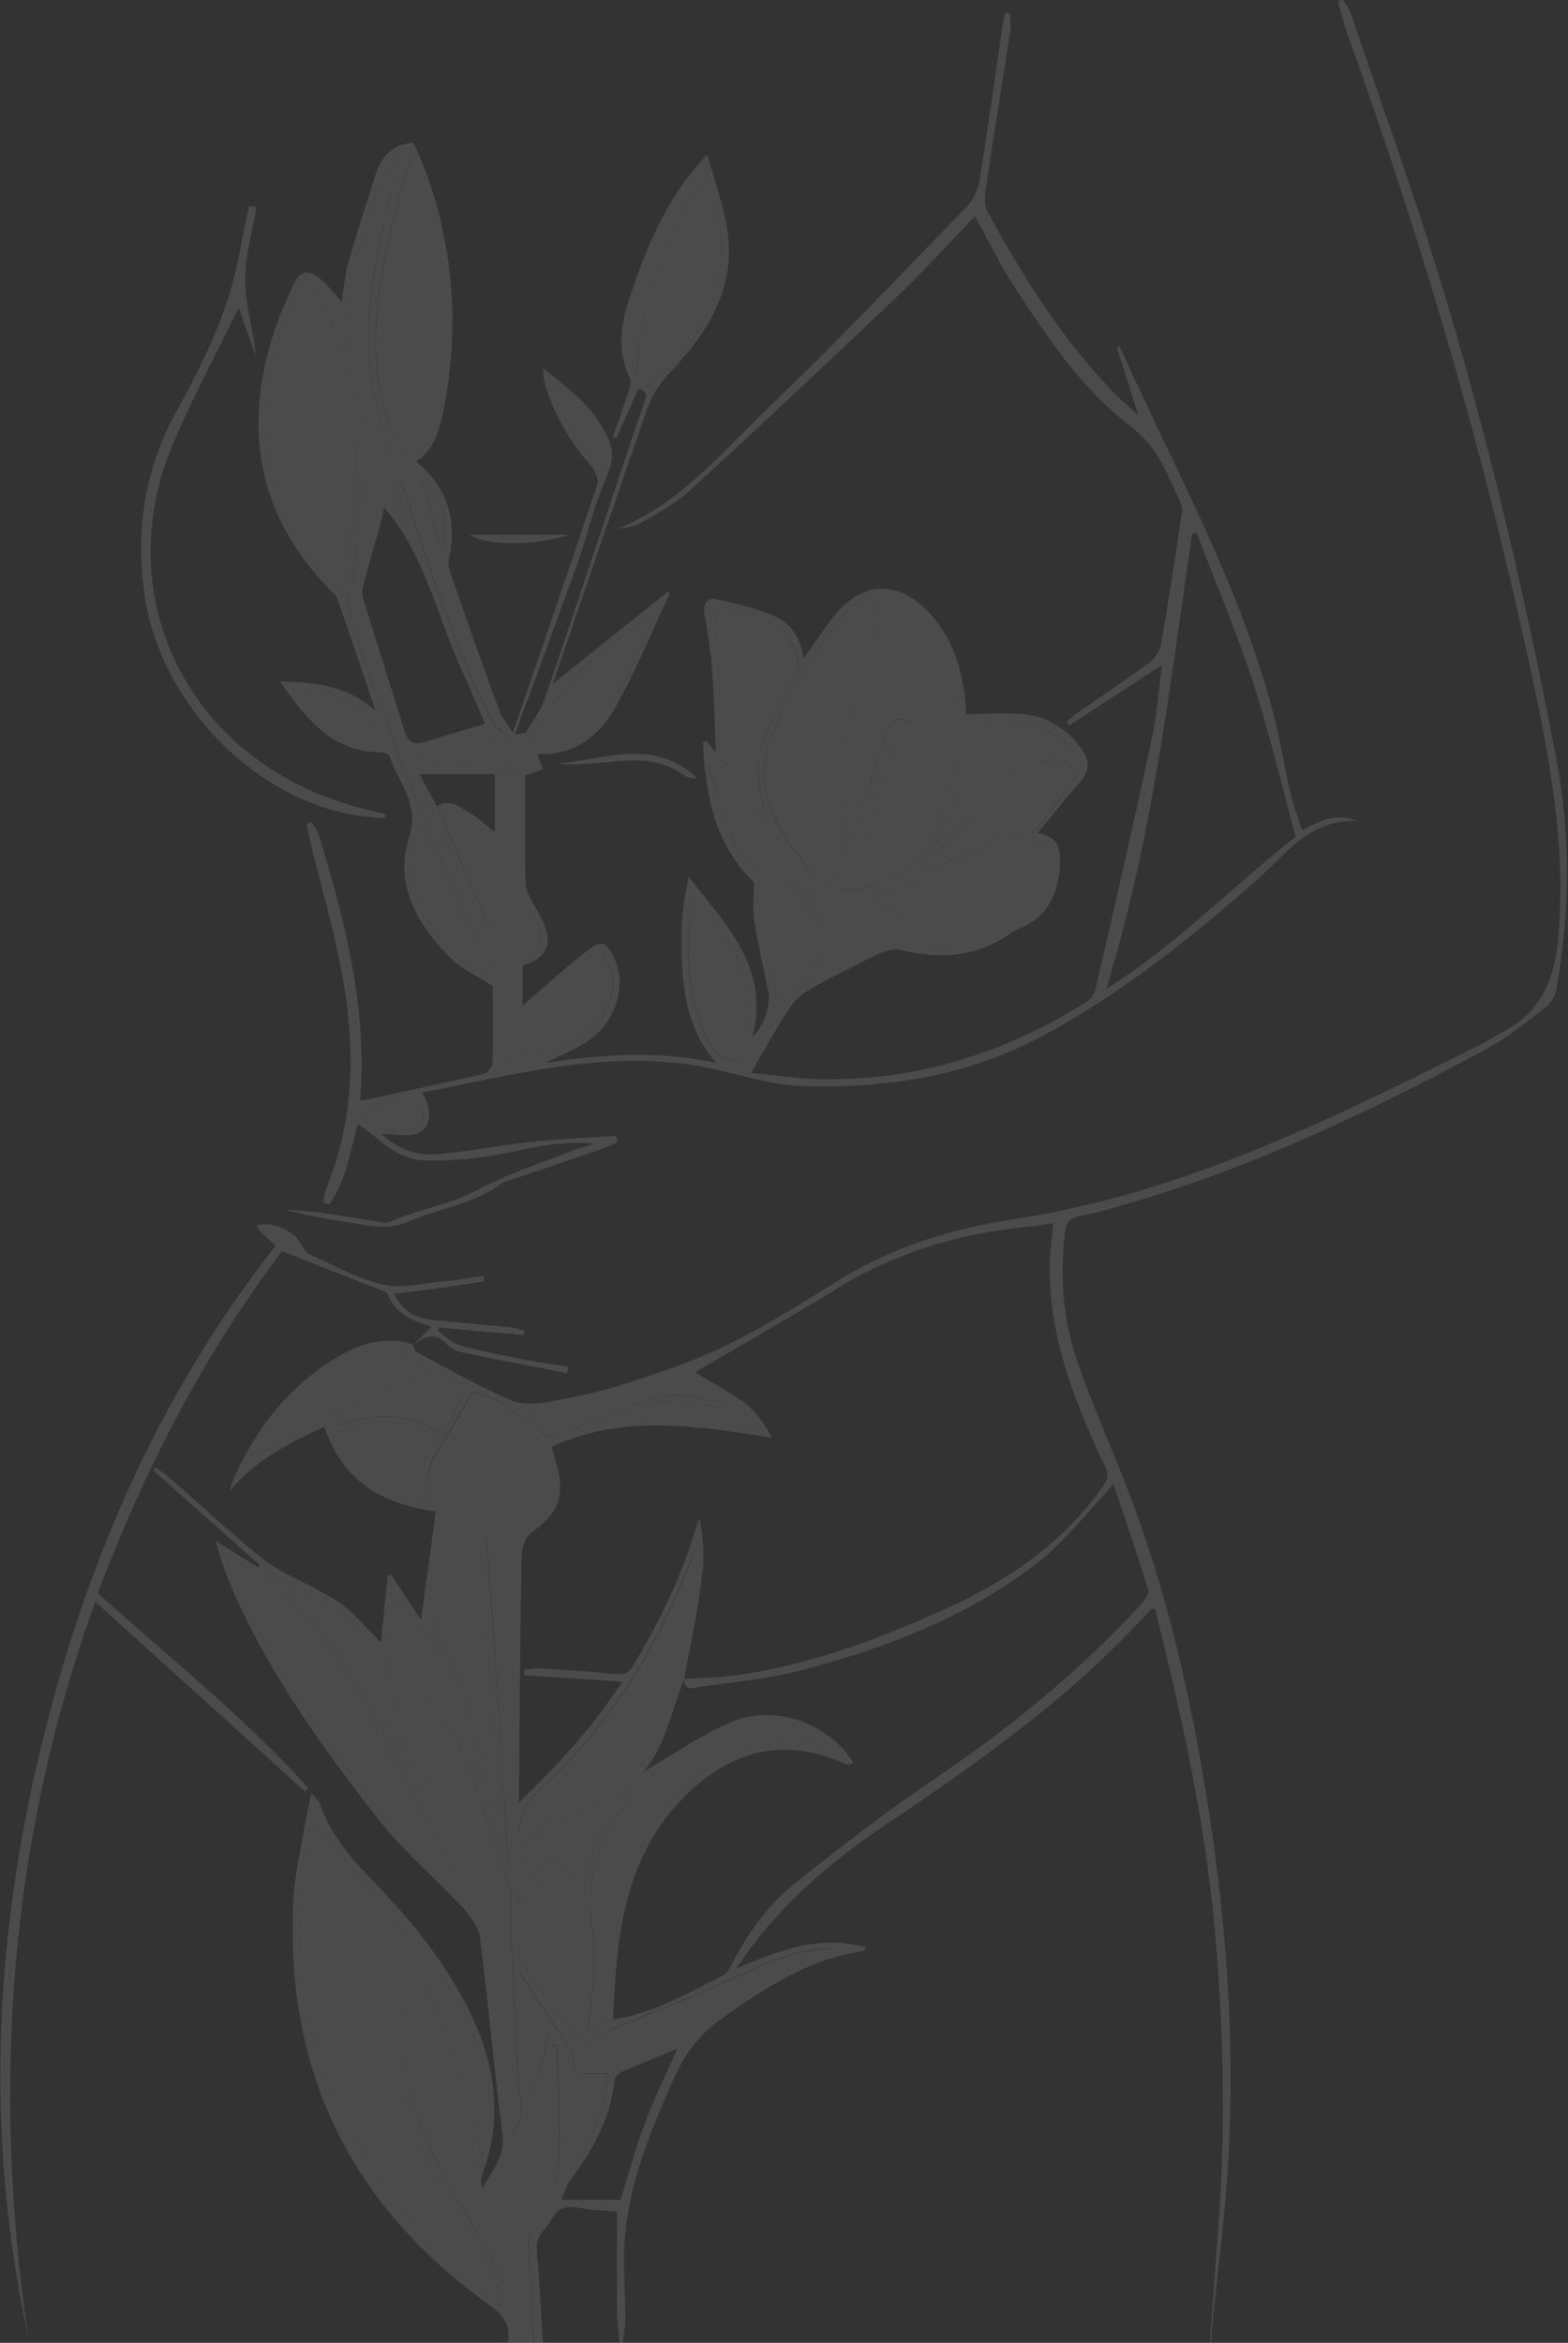 <svg width="328" height="490" viewBox="0 0 328 490" fill="none" xmlns="http://www.w3.org/2000/svg">
<rect x="0" y="0" width="328" height="490" fill="#333333" stroke="none"/>
<g opacity="0.12" clip-path="url(#clip0_136_489)">
<path d="M253.067 490C253.746 480.959 254.425 471.918 255.043 462.878C256.339 444.301 255.907 425.785 254.425 407.208C252.574 383.677 247.697 360.766 241.957 337.916C241.834 337.421 241.71 336.987 241.525 336.368C241.093 336.554 240.723 336.554 240.599 336.74C224.489 354.573 205.17 368.321 185.356 381.572C174.431 388.879 164.494 397.301 156.593 408.013C155.914 409.004 155.235 409.995 154.001 411.729C163.198 407.766 171.716 404.608 181.098 407.27C180.974 407.704 180.912 408.013 180.851 408.013C169.37 409.623 160.111 415.692 150.853 422.256C145.853 425.785 142.891 430.182 140.607 435.507C135.422 447.335 130.484 459.224 130.546 472.476C130.546 476.686 130.793 480.959 130.793 485.17C130.793 486.78 130.422 488.39 130.237 490C130.052 490 129.805 490 129.62 490C129.435 487.895 129.126 485.727 129.064 483.622C129.003 476.686 129.064 469.689 129.064 462.568C126.163 462.32 123.818 462.32 121.534 461.825C118.88 461.329 116.843 461.453 115.362 464.178C114.251 466.283 111.967 467.584 112.276 470.556C112.893 476.996 113.14 483.498 113.572 489.938C112.955 489.938 112.337 489.938 111.72 489.938C111.35 483.436 111.041 476.996 110.609 470.494C110.424 468.017 110.671 466.036 112.769 464.178C114.312 462.754 115.485 460.524 115.979 458.419C116.72 454.951 117.09 451.298 117.09 447.706C117.09 441.081 116.781 434.393 116.535 427.767C116.164 427.705 115.856 427.705 115.485 427.643C113.448 438.356 108.202 447.706 103.079 457.057C102.708 457.738 102.647 458.853 102.955 459.596C106.967 469.318 108.017 479.473 107.461 489.876C107.029 489.876 106.659 489.876 106.227 489.876C106.967 485.913 104.93 483.932 101.783 481.64C73.204 461.02 59.625 432.969 61.353 397.672C61.6 392.037 63.02 386.464 63.884 380.891C64.193 379.219 64.625 377.547 65.18 375.07C66.044 376.123 66.662 376.556 66.909 377.176C68.945 383.182 72.834 388.012 77.155 392.471C84.932 400.459 92.092 408.942 97.338 418.912C102.894 429.377 105.177 440.337 101.844 451.979C101.536 453.156 100.98 454.27 100.672 455.509C100.486 456.19 100.672 456.933 100.918 457.738C102.708 454.084 105.733 451.236 105.116 446.282C103.326 432.721 102.153 419.036 100.425 405.413C100.116 403.183 98.573 400.892 96.968 399.158C91.104 392.842 84.376 387.207 79.13 380.458C68.02 366.277 57.465 351.663 49.811 335.13C47.959 331.105 46.355 327.018 45.12 322.25C48.083 324.107 51.046 325.965 53.947 327.823C54.07 327.699 54.255 327.513 54.379 327.389C46.972 320.763 39.565 314.199 32.096 307.574C32.282 307.388 32.405 307.14 32.59 306.954C33.454 307.574 34.38 308.069 35.121 308.75C41.787 314.571 48.206 320.639 55.119 326.151C58.453 328.813 62.65 330.361 66.353 332.467C68.39 333.643 70.612 334.696 72.34 336.182C74.933 338.411 77.216 341.012 79.685 343.551C80.118 339.093 80.611 334.263 81.105 329.495C81.352 329.433 81.599 329.433 81.846 329.371C83.883 332.467 85.919 335.563 88.08 338.783C89.129 330.981 90.117 323.55 91.166 316.119C80.179 314.633 71.661 309.927 67.835 298.409C60.304 301.877 53.391 305.406 48.083 311.784C48.268 311.103 48.453 310.422 48.7 309.741C53.515 298.533 60.798 289.43 71.476 283.3C76.106 280.637 81.043 279.584 86.29 281.132C86.599 281.752 86.784 282.618 87.278 282.866C93.697 286.272 100.054 289.864 106.659 292.774C109.004 293.827 112.152 293.703 114.745 293.207C120.238 292.217 125.793 291.04 131.101 289.306C138.385 286.953 145.73 284.476 152.581 281.07C160.729 277.045 168.506 272.03 176.283 267.261C187.64 260.326 200.108 256.796 213.07 254.815C241.216 250.48 267.079 239.334 292.447 227.011C298.558 224.039 304.607 221.005 310.656 217.97C311.767 217.413 312.754 216.67 313.865 216.113C322.075 211.964 325.161 205.338 325.963 196.111C327.691 176.42 323.988 157.533 319.853 138.585C310.224 94 297.447 50.406 282.016 7.555C281.152 5.14 280.534 2.663 279.856 0.248C280.226 0.124 280.596 -0.062 280.905 -0.186C281.46 0.867 282.263 1.92 282.633 3.034C288.744 21.054 295.225 38.95 300.842 57.155C311.026 90.222 318.865 123.909 325.408 157.905C328.617 174.376 328.494 190.662 325.531 207.072C325.284 208.372 324.42 209.858 323.432 210.602C319.544 213.574 315.655 216.794 311.396 219.147C287.386 232.089 262.881 243.854 236.587 251.533C233.069 252.586 229.489 253.7 225.847 254.32C223.625 254.691 223.008 255.806 222.761 257.725C221.65 267.014 222.391 276.178 225.415 284.91C228.563 294.012 232.575 302.867 236.032 311.846C244.179 333.086 249.179 355.193 252.697 377.609C256.524 402.131 258.376 426.838 256.956 451.608C256.277 463.497 254.672 475.386 253.499 487.275C253.438 488.08 253.376 488.885 253.376 489.752C253.438 490 253.253 490 253.067 490ZM122.213 433.65C122.028 435.693 120.979 435.074 120.547 433.959C119.929 432.287 120.176 430.182 119.312 428.696C115.979 423.247 112.337 417.983 108.819 412.658C108.572 412.782 108.325 412.967 108.078 413.091C108.881 421.575 109.621 430.058 110.424 438.48C111.782 436.498 112.522 434.393 113.14 432.287C113.757 430.058 114.189 427.767 114.683 425.414C117.584 426.033 117.769 428.2 117.892 430.182C118.201 435.941 118.448 441.7 118.633 447.459C118.695 449.626 118.633 451.855 118.633 454.332C123.324 449.378 126.904 440.523 127.089 433.65C125.484 433.65 123.818 433.65 122.213 433.65C122.645 433.402 123.077 432.969 123.509 432.969C132.398 432.287 139.99 428.262 147.211 423.432C155.914 417.612 164.124 410.8 174.555 407.828C173.999 407.58 173.506 407.518 173.073 407.518C165.543 407.766 159.124 411.11 152.458 414.144C144.804 417.612 136.965 420.646 129.25 423.866C127.398 424.671 125.361 425.352 123.756 426.467C121.164 428.386 120.732 431.173 122.213 433.65ZM143.076 351.168C146.779 350.92 150.483 350.858 154.063 350.363C169.247 348.257 183.505 342.932 197.393 336.678C210.478 330.795 222.206 322.931 230.662 310.918C231.773 309.369 232.02 308.193 231.094 306.521C229.736 303.982 228.687 301.319 227.514 298.657C222.638 287.201 218.996 275.435 219.675 262.741C219.798 260.512 220.107 258.345 220.292 255.868C218.194 256.177 216.465 256.425 214.737 256.611C200.602 257.973 187.393 261.936 175.234 269.429C165.42 275.435 155.42 281.132 145.359 287.015C148.261 288.749 151.347 290.483 154.371 292.402C157.396 294.322 159.494 297.047 161.531 300.7C145.421 298.161 130.175 295.746 115.362 302.62C115.856 304.416 116.349 305.84 116.72 307.326C118.078 313.394 116.473 316.8 111.35 320.392C110.115 321.259 109.189 323.364 109.128 324.974C108.819 341.26 108.696 357.546 108.572 373.894C108.572 374.699 108.572 375.442 108.572 376.99C116.905 368.94 124.188 360.952 130.175 351.725C123.077 351.23 116.349 350.796 109.621 350.363C109.621 349.991 109.621 349.558 109.621 349.186C110.671 349.124 111.72 348.877 112.769 348.938C118.016 349.248 123.201 349.558 128.447 350.115C130.299 350.301 131.41 350.053 132.459 348.319C137.829 339.402 142.397 330.052 145.421 320.082C145.668 319.215 146.038 318.348 146.347 317.419C147.026 321.444 147.458 325.346 146.903 329.123C146.1 336.492 144.495 343.861 143.076 351.168C140.422 358.103 139.002 365.596 134.558 370.612C139.99 367.454 145.853 363.367 152.211 360.456C160.544 356.679 170.419 359.28 176.468 365.906C177.209 366.711 177.826 367.701 178.505 368.692C177.764 369.002 177.579 369.125 177.394 369.125C177.085 369.064 176.839 368.94 176.53 368.816C163.938 363.181 152.952 366.153 143.508 375.442C130.422 388.322 128.941 405.165 128.262 422.38C136.842 421.017 144.002 416.807 151.347 413.091C152.087 412.72 152.581 411.729 153.013 410.924C156.346 404.422 160.544 398.477 166.222 393.957C175.789 386.34 185.48 378.786 195.603 371.974C211.404 361.323 225.971 349.372 238.871 335.315C239.55 334.572 240.414 333.272 240.229 332.529C237.945 325.222 235.476 317.977 232.884 310.298C232.081 311.227 231.649 311.846 231.217 312.342C226.773 317.048 222.761 322.25 217.761 326.275C203.071 337.916 185.85 344.48 168.012 349.248C161.037 351.106 153.692 351.787 146.471 352.778C145.298 353.025 143.137 353.83 143.076 351.168ZM89.067 414.02C94.005 426.343 98.573 438.604 100.795 451.608C102.276 446.034 103.079 440.461 101.906 434.764C100.363 427.272 97.462 420.274 92.833 414.33C84.129 403.121 74.933 392.347 65.921 381.448C61.415 400.087 61.292 417.178 69.748 437.861C76.97 455.571 95.363 478.235 106.103 482.074C101.906 474.333 98.573 466.655 93.944 460.029C86.228 449.007 83.512 436.932 84.006 423.866C84.13 420.15 85.858 416.807 89.067 414.02ZM106.72 391.666C106.967 391.666 107.214 391.604 107.399 391.604C107.585 390.118 107.955 388.569 107.955 387.083C107.893 366.339 107.77 345.657 107.646 324.912C107.646 322.002 108.387 319.649 111.288 318.41C114.189 317.172 115.177 314.633 115.362 311.661C115.917 302.62 107.214 292.217 98.82 291.102C96.166 295.56 93.758 299.833 91.166 303.982C88.882 307.636 89.006 310.484 92.215 313.333C94.067 314.943 96.227 316.181 98.264 317.481C100.425 318.844 101.659 320.578 101.844 323.24C102.276 330.114 102.894 336.987 103.387 343.861C104.375 358.66 105.239 373.46 106.165 388.26C106.288 389.498 106.535 390.613 106.72 391.666ZM47.034 324.85C50.675 341.074 82.401 387.207 97.215 397.734C95.302 393.152 94.191 388.755 91.845 385.164C85.981 376.185 80.55 367.082 76.167 357.236C74.13 352.654 71.229 348.443 68.266 344.418C62.465 336.616 55.551 329.99 47.034 324.85ZM109.128 386.093C112.09 380.953 116.905 378.971 121.843 377.237C130.237 374.265 136.039 368.63 138.508 360.023C140.792 352.22 142.829 344.356 144.804 336.492C145.359 334.386 145.421 332.219 145.606 330.052C145.853 327.946 145.977 325.779 146.1 323.674C145.359 324.169 145.051 324.726 144.866 325.284C137.891 343.861 127.83 360.518 113.201 373.956C109.498 377.423 107.646 380.705 109.128 386.093ZM173.135 365.224C168.753 361.323 163.63 359.28 157.766 360.332C148.137 362.004 140.854 367.887 133.941 374.327C125.176 382.501 122.398 392.656 124.003 404.36C124.373 406.961 124.373 409.685 124.188 412.348C123.941 416.435 123.386 420.584 122.954 424.795C126.966 422.751 126.781 422.751 127.274 418.788C128.324 410.738 128.879 402.502 130.978 394.762C135.977 376.866 150.729 360.828 173.135 365.224ZM91.29 358.041C90.857 358.227 90.425 358.475 90.055 358.66C90.24 367.825 91.351 376.928 94.437 385.597C97.462 394.019 101.289 402.193 104.745 410.428C104.684 410.49 104.56 410.552 104.498 410.614C103.758 409.747 102.955 408.88 102.029 407.766C103.634 420.77 105.239 433.464 106.844 446.406C110.362 442.876 108.51 439.099 108.387 435.569C108.017 424.795 107.399 414.02 106.906 403.245C106.782 400.149 107.338 396.867 106.474 394.019C103.758 385.288 100.733 376.618 97.4 368.135C95.981 364.543 93.388 361.385 91.29 358.041ZM104.19 385.226C104.498 385.164 104.869 385.102 105.177 385.102C105.177 384.73 105.177 384.421 105.177 384.049C103.696 365.039 101.906 346.028 100.857 327.018C100.548 321.011 97.709 318.163 92.709 316.119C92.03 320.268 91.351 324.355 90.611 328.38C89.438 334.82 90.117 340.765 93.697 346.462C98.141 353.521 99.993 361.571 101.289 369.745C102.091 374.946 103.202 380.086 104.19 385.226ZM89.067 415.94C88.759 415.94 88.45 415.94 88.142 415.94C87.71 416.93 87.216 417.921 86.845 418.974C85.055 424.361 85.302 429.81 85.981 435.445C87.956 451.608 99.128 463.249 105.301 477.553C105.424 477.182 105.548 476.996 105.486 476.81C105.424 476.315 105.239 475.82 105.116 475.324C103.758 466.841 97.956 459.472 98.943 450.369C99.067 449.192 98.758 447.892 98.388 446.716C95.302 436.374 92.154 426.157 89.067 415.94ZM114.374 389.374C112.337 395.443 110.3 401.326 108.51 407.27C108.202 408.323 108.819 409.933 109.56 410.986C113.201 416.187 116.967 421.265 120.732 426.467C125.423 413.029 122.645 395.567 114.374 389.374ZM88.327 356.184C88.821 355.936 89.253 355.626 89.746 355.379C91.907 357.732 94.376 359.899 96.104 362.562C97.894 365.224 99.005 368.382 100.672 371.85C99.005 356.803 92.709 344.542 82.71 334.201C79.007 346.152 82.525 366.277 89.438 372.346C89.006 366.958 88.697 361.571 88.327 356.184ZM141.656 428.51C137.706 430.12 133.755 431.73 129.867 433.402C129.25 433.65 128.632 434.517 128.571 435.136C127.645 443 124.127 449.626 119.436 455.756C118.51 456.933 118.139 458.481 117.399 460.091C122.09 460.091 126.04 460.091 129.805 460.091C131.533 454.58 132.953 449.193 134.928 443.991C136.903 438.727 139.372 433.712 141.656 428.51ZM84.5 283.052C84.623 282.742 84.747 282.495 84.808 282.185C73.513 281.38 55.551 294.322 53.515 304.539C65.057 297.666 76.97 291.412 90.117 288.006C88.142 286.272 86.352 284.662 84.5 283.052ZM70.303 299.524C73.328 307.883 82.648 314.571 91.043 314.323C86.352 309.679 88.08 305.344 91.783 301.134C84.808 296.056 77.71 296.861 70.303 299.524ZM90.425 381.386C90.796 381.201 91.166 381.077 91.475 380.891C90.919 379.157 90.796 376.866 89.623 375.689C82.463 368.321 80.426 359.218 79.624 349.496C79.5 348.195 78.883 346.833 78.266 345.595C73.39 336.492 63.699 333.829 55.551 328.194C55.798 329.061 55.737 329.371 55.922 329.556C56.292 330.052 56.724 330.485 57.218 330.857C67.773 339.65 75.118 350.796 80.611 363.305C83.451 369.621 87.154 375.442 90.425 381.386ZM109.93 295.684C111.35 297.232 113.016 299.09 114.559 300.824C121.04 298.347 127.336 295.932 133.694 293.517C138.014 291.845 142.397 291.226 146.964 292.712C148.384 293.145 149.989 293.084 151.47 293.207C150.791 292.093 149.865 291.659 149.248 291.04C145.853 287.572 142.273 287.387 137.706 288.997C132.644 290.73 127.089 291.164 121.781 292.402C117.831 293.269 113.88 294.57 109.93 295.684ZM108.634 399.158C110.115 395.753 111.103 393.152 112.399 390.613C112.955 389.498 114.004 387.95 114.806 387.95C115.794 387.95 116.967 389.251 117.707 390.241C119.189 392.285 120.423 394.452 122.028 397.053C122.583 387.764 125.855 380.21 132.027 373.956C127.953 375.813 124.25 377.671 120.423 379.281C111.35 383.12 108.14 388.136 108.634 399.158ZM97.77 289.43C95.116 289.244 93.326 288.749 91.722 289.12C88.821 289.74 85.981 290.607 83.204 291.721C78.76 293.455 74.439 295.437 70.118 297.294C70.18 297.604 70.242 297.914 70.303 298.223C77.957 295.622 85.426 295.127 92.771 300.267C94.376 296.799 95.857 293.703 97.77 289.43ZM159.371 298.842C157.457 296.056 154.803 294.632 151.408 294.322C149.495 294.136 147.52 293.95 145.606 293.455C139.496 291.845 134.249 294.322 129.805 295.994C139.187 296.861 149.248 297.852 159.371 298.842Z" fill="white"/>
<path d="M107.399 490C107.955 479.597 106.967 469.441 102.893 459.719C102.585 458.976 102.647 457.862 103.017 457.181C108.14 447.768 113.386 438.48 115.423 427.767C115.794 427.829 116.102 427.829 116.473 427.891C116.658 434.517 117.028 441.204 117.028 447.83C117.028 451.422 116.658 455.075 115.917 458.543C115.485 460.648 114.251 462.878 112.707 464.302C110.609 466.16 110.362 468.141 110.547 470.618C111.041 477.12 111.35 483.56 111.658 490.062C110.239 490 108.819 490 107.399 490Z" fill="white"/>
<path d="M87.092 96.539C93.573 101.926 95.672 108.738 93.944 116.788C93.697 117.84 93.944 119.079 94.314 120.131C97.647 129.668 100.98 139.142 104.437 148.616C104.93 149.979 105.98 151.217 107.276 153.26C113.387 135.427 119.25 118.398 124.929 101.369C125.299 100.316 124.497 98.396 123.633 97.406C119.127 92.328 115.794 86.631 113.942 80.067C113.695 79.138 113.572 78.147 113.695 77.033C119.25 81.491 124.991 85.702 127.583 92.637C128.694 95.734 127.46 98.396 126.225 101.369C123.941 106.756 122.707 112.515 120.732 118.026C116.781 129.048 112.708 140.071 108.634 151.031C108.387 151.712 108.202 152.332 107.708 153.694C108.881 153.384 109.807 153.446 110.115 153.013C111.535 150.722 113.14 148.492 114.004 146.015C120.917 125.643 127.645 105.27 134.496 84.897C135.422 82.111 135.484 82.172 133.57 81.243C132.027 84.711 130.484 88.179 128.941 91.647C128.694 91.523 128.447 91.461 128.2 91.337C129.373 88.055 130.546 84.773 131.595 81.491C131.842 80.748 132.089 79.757 131.78 79.138C129.003 73.627 129.805 68.054 131.595 62.605C134.743 53.006 138.508 43.594 144.989 35.668C145.668 34.801 146.471 33.996 147.952 32.324C149.433 37.587 150.976 42.046 151.902 46.566C154.433 59.385 148.507 69.045 140.175 77.9C138.261 79.881 136.533 82.358 135.607 84.959C128.818 104.279 122.275 123.661 115.67 142.981C115.609 143.229 115.67 143.538 115.67 142.981C123.448 136.789 131.595 130.225 139.866 123.599C139.866 123.723 140.113 124.156 139.99 124.404C136.286 132.33 132.953 140.442 128.694 147.997C125.361 153.942 120.176 158.029 112.399 157.719C112.831 158.834 113.14 159.7 113.572 160.877C112.461 161.249 111.473 161.62 109.868 162.177C109.868 169.67 109.807 177.287 109.93 184.903C109.93 185.832 110.486 186.823 110.918 187.752C111.905 189.795 113.263 191.653 114.004 193.758C115.547 197.969 113.88 200.694 109.313 201.87C109.313 203.233 109.313 204.657 109.313 206.081C109.313 207.505 109.313 208.868 109.313 210.292C113.942 206.329 118.263 202.428 122.83 198.836C125.793 196.483 126.781 196.916 128.509 200.384C131.101 205.71 129.003 213.388 123.448 217.413C120.547 219.457 117.152 220.757 114.127 222.305C125.855 220.509 137.767 219.642 149.804 222.305C145.113 216.98 143.384 210.663 142.829 203.976C142.273 197.35 142.397 190.724 144.063 183.417C152.087 193.635 161.099 202.49 157.396 216.856C159.865 214.503 161.284 210.044 160.729 207.382C159.679 202.428 158.568 197.536 157.766 192.52C157.396 189.919 157.704 187.256 157.704 184.532C149.433 176.606 147.582 166.141 147.026 155.304C147.273 155.18 147.582 155.056 147.828 154.932C148.507 155.799 149.186 156.666 149.742 157.471C149.495 151.65 149.372 145.768 148.939 139.947C148.693 136.17 148.075 132.392 147.396 128.615C146.964 126.262 147.828 124.9 149.989 125.333C154.124 126.262 158.383 127.253 162.272 128.986C165.605 130.411 167.457 133.569 168.136 137.718C170.234 134.745 172.024 132.021 173.999 129.42C180.295 121.184 188.319 120.998 195.109 128.986C199.368 133.94 201.158 139.885 201.898 146.263C202.022 147.254 202.022 148.245 202.084 149.359C206.528 149.359 210.725 148.926 214.86 149.483C219.613 150.102 223.44 152.765 226.279 156.666C228.008 159.081 228.008 161.311 225.909 163.602C223.008 166.884 220.292 170.351 217.083 174.191C221.774 175.119 221.897 178.03 221.712 181.188C221.28 187.071 219.181 191.777 213.379 194.13C212.638 194.44 211.898 194.873 211.219 195.306C204.121 200.322 196.343 200.632 188.196 198.65C186.961 198.341 185.295 198.836 184.06 199.393C179.554 201.561 175.049 203.79 170.666 206.205C168.815 207.258 166.778 208.558 165.605 210.23C162.642 214.565 160.173 219.209 157.087 224.41C162.087 224.844 166.778 225.587 171.469 225.711C191.652 226.144 210.169 220.262 227.205 209.611C228.131 209.053 228.995 207.877 229.18 206.824C233.192 189.362 237.204 171.899 240.97 154.375C242.019 149.545 242.328 144.591 243.068 139.08C236.279 143.538 229.983 147.625 223.687 151.712C223.502 151.465 223.317 151.217 223.131 151.031C223.749 150.474 224.304 149.917 224.921 149.421C229.983 145.892 235.106 142.486 240.105 138.832C241.34 137.965 242.574 136.417 242.821 134.993C244.488 125.643 245.846 116.292 247.265 106.942C247.389 106.199 247.019 105.332 246.71 104.589C246.031 102.979 245.229 101.431 244.488 99.82C242.574 95.548 240.352 92.08 236.279 88.984C226.279 81.305 219.181 70.716 212.268 60.128C209.244 55.545 206.775 50.344 203.935 45.204C198.442 50.963 193.134 56.846 187.393 62.295C173.135 75.856 158.815 89.294 144.31 102.607C141.347 105.332 137.582 107.313 134.064 109.357C132.644 110.162 130.916 110.348 129.188 110.595C142.458 105.27 151.223 94.309 161.099 84.897C175.234 71.398 188.69 57.155 202.331 43.099C203.565 41.798 204.553 39.817 204.861 38.021C206.589 27.122 208.133 16.224 209.737 5.325C209.861 4.458 210.046 3.653 210.231 2.787C210.54 2.787 210.91 2.787 211.219 2.787C211.28 3.839 211.527 4.954 211.404 6.007C209.676 17.277 207.824 28.547 206.157 39.879C205.972 41.303 205.911 43.099 206.589 44.275C213.996 58.022 222.329 71.088 233.254 82.42C234.612 83.782 236.093 85.021 238.13 86.879C236.464 81.553 235.044 77.095 233.624 72.636C233.81 72.574 233.995 72.512 234.18 72.45C237.513 79.572 240.784 86.755 244.241 93.876C252.821 111.772 261.277 129.791 266.338 149.112C267.758 154.561 268.622 160.196 269.918 165.707C270.535 168.308 271.461 170.785 272.387 173.633C276.214 171.59 279.794 169.918 283.868 171.714C273.93 171.218 268.745 178.959 262.511 184.408C248.747 196.483 234.55 207.753 218.44 216.484C202.577 225.03 185.418 227.754 167.765 227.135C161.593 226.949 155.482 224.968 149.372 223.605C136.903 220.819 124.435 221.748 111.967 223.853C104.066 225.215 96.289 226.949 88.327 228.497C88.82 229.612 89.438 230.541 89.623 231.594C90.302 235.495 88.512 237.538 84.623 237.414C83.204 237.352 81.784 237.229 79.685 237.105C83.265 240.263 86.969 241.687 90.796 241.439C97.524 240.944 104.19 239.582 110.856 238.839C116.843 238.219 122.892 237.972 128.941 237.538C129.003 237.972 129.126 238.405 129.188 238.901C128.077 239.396 126.904 239.891 125.793 240.325C119.189 242.616 112.584 244.845 105.98 247.074C105.671 247.198 105.363 247.198 105.116 247.384C99.314 251.843 91.969 252.586 85.487 255.496C80.735 257.601 75.982 256.053 71.229 255.372C67.279 254.815 63.452 254.01 59.502 252.957C61.909 253.143 64.316 253.267 66.723 253.576C71.168 254.196 75.612 254.939 80.056 255.682C80.426 255.744 80.92 255.806 81.29 255.682C87.278 252.895 93.944 252.09 99.869 248.87C105.98 245.588 112.708 243.483 119.189 240.882C120.547 240.325 122.028 239.953 124.25 239.21C116.349 238.343 109.745 240.572 103.017 241.687C98.573 242.43 94.067 242.74 89.561 242.74C85.673 242.74 82.216 241.006 79.253 238.405C77.957 237.291 76.537 236.3 74.871 235.061C73.143 241.068 72.402 247.074 68.884 251.904C68.513 251.781 68.081 251.657 67.711 251.533C67.835 250.604 67.773 249.613 68.143 248.808C74.501 233.575 74.316 217.847 71.229 201.994C69.563 193.449 67.094 185.027 64.995 176.482C64.687 175.119 64.44 173.757 64.131 172.395C64.44 172.209 64.81 172.085 65.119 171.899C65.674 172.766 66.353 173.571 66.662 174.5C72.155 192.52 76.846 210.602 75.365 229.736C75.365 229.922 75.427 230.107 75.488 230.231C84.068 228.374 92.647 226.578 101.165 224.596C101.906 224.41 103.017 223.172 103.017 222.429C103.202 216.67 103.079 210.911 103.079 206.205C99.807 204.1 96.598 202.737 94.314 200.446C87.339 193.511 82.401 185.089 85.549 175.181C87.895 167.936 83.265 163.664 81.475 158.152C81.352 157.719 80.179 157.347 79.439 157.347C69.131 157.162 63.822 149.979 58.576 142.548C65.674 142.672 72.587 143.291 78.574 148.678C75.797 140.504 73.204 132.826 70.55 125.147C70.365 124.714 69.995 124.28 69.624 123.971C54.255 108.552 50.614 90.408 57.156 69.974C58.267 66.444 59.749 63.038 61.292 59.694C62.711 56.598 64.44 56.164 67.094 58.394C68.637 59.694 69.871 61.366 71.476 63.1C71.908 60.313 72.155 57.465 72.896 54.802C74.624 48.796 76.599 42.851 78.451 36.844C79.685 33.005 81.784 30.157 86.475 29.847C90.24 37.711 92.586 46.257 93.82 55.05C95.302 65.577 94.746 76.042 92.647 86.445C91.783 90.408 90.734 94.062 87.092 96.539ZM91.29 168.679C93.944 166.884 96.104 168.803 98.141 169.918C99.993 170.971 101.597 172.519 103.511 174.067C103.511 169.856 103.511 166.079 103.511 161.93C98.326 161.93 93.265 161.93 87.771 161.93C89.006 164.221 90.178 166.388 91.351 168.617C95.055 177.101 98.758 185.584 102.461 194.068C102.77 194.006 103.14 193.944 103.449 193.882C103.449 189.981 103.202 186.08 103.511 182.241C103.943 176.667 100.918 173.324 96.659 170.785C95.055 169.794 93.141 169.361 91.29 168.679ZM250.29 111.4C249.981 111.462 249.673 111.586 249.364 111.648C244.735 143.6 240.97 175.739 231.402 206.824C246.154 197.598 258.067 185.151 271.029 174.996C268.005 163.849 265.474 153.013 262.017 142.424C258.561 131.897 254.24 121.741 250.29 111.4ZM172.765 185.337C174.74 185.646 175.851 185.956 176.962 186.018C185.357 186.389 192.455 181.25 196.343 171.961C199.8 163.478 200.973 154.623 199.862 145.582C198.997 138.461 196.528 131.897 190.726 127.253C188.875 125.766 186.406 125.147 183.505 123.847C184.863 131.401 182.949 137.222 180.48 142.981C177.641 149.731 176.283 156.666 176.468 164.035C176.592 168.989 175.851 174.005 175.481 178.773C175.913 178.154 176.962 177.225 177.394 176.048C180.11 168.803 182.949 161.62 185.171 154.313C186.406 150.35 187.764 149.483 191.591 151.589C186.159 162.982 183.505 175.863 172.765 185.337ZM64.872 58.58C64.44 58.642 64.008 58.703 63.575 58.765C63.02 59.694 62.279 60.561 61.909 61.552C60.428 65.205 58.823 68.735 57.773 72.512C52.465 91.275 56.354 107.933 69.439 122.423C69.871 122.856 70.674 123.351 71.168 123.228C71.6 123.104 71.97 122.237 72.093 121.618C72.34 120.441 72.464 119.203 72.525 117.964C73.266 109.79 74.809 101.554 74.439 93.442C74.069 85.64 72.093 77.776 70.18 70.159C69.192 66.134 66.723 62.419 64.872 58.58ZM181.653 124.28C179.678 125.89 177.764 127.129 176.407 128.801C170.419 136.046 165.543 144.034 161.901 152.765C159.741 158.09 159.062 163.54 161.161 169.051C163.259 174.624 166.839 179.144 170.975 183.665C173.691 179.826 174.925 175.801 175.234 171.404C175.666 165.15 175.542 158.772 176.592 152.641C177.518 147.316 179.863 142.3 181.53 137.098C182.888 133.135 183.32 129.11 181.653 124.28ZM85.241 95.796C88.882 94.619 89.932 91.709 90.672 88.736C93.45 77.59 94.252 66.32 92.339 55.05C91.104 47.743 88.759 40.56 86.784 32.696C85.858 33.686 85.673 33.81 85.611 33.996C85.117 35.668 84.562 37.34 84.129 39.012C80.735 51.768 77.402 64.524 78.945 77.962C79.685 84.34 81.537 90.346 85.241 95.796ZM80.364 106.137C80.118 107.189 79.871 108.552 79.5 109.914C78.451 113.753 77.278 117.593 76.229 121.432C75.92 122.608 75.55 124.033 75.92 125.085C78.76 134.312 81.784 143.538 84.562 152.765C85.426 155.552 86.784 155.923 89.314 155.056C93.265 153.756 97.338 152.641 101.474 151.403C100.178 148.369 98.635 144.653 96.968 141.062C91.536 129.358 89.067 116.292 80.364 106.137ZM191.899 181.683C192.023 182.055 192.146 182.364 192.27 182.736C194.8 181.621 197.516 180.816 199.923 179.392C204.614 176.668 209.367 174.438 214.922 174.5C215.663 174.5 216.589 173.819 217.083 173.2C219.551 170.042 221.773 166.76 224.242 163.602C226.465 160.753 226.588 159.267 224.119 156.604C218.872 151.093 212.33 150.102 205.17 151.031C202.824 151.341 202.022 152.27 201.898 154.747C201.405 164.778 198.689 174.005 191.899 181.683ZM187.085 197.474C192.763 198.588 198.257 199.889 203.627 197.66C206.836 196.359 209.799 194.44 212.947 193.015C218.502 190.476 219.922 185.646 220.23 180.135C220.354 177.473 219.119 176.11 216.404 176.11C211.774 176.048 207.577 177.225 203.442 179.268C198.936 181.559 194.121 183.355 189.369 185.151C186.961 186.08 184.431 186.699 181.777 187.504C189.862 192.086 189.862 192.086 187.085 197.474ZM149.68 127.438C150.051 136.108 150.359 144.467 150.853 152.889C150.976 154.87 151.717 156.852 152.211 158.834C152.273 159.143 152.273 159.391 152.334 159.824C151.779 159.577 151.285 159.329 150.853 159.081C150.791 159.205 150.668 159.267 150.606 159.391C153.754 162.921 156.902 166.388 160.235 170.042C158.136 162.177 158.013 158.957 160.544 152.703C162.025 148.988 163.753 145.334 165.914 141.99C167.518 139.452 167.148 137.408 165.914 135.117C163.074 129.977 155.976 126.695 149.68 127.438ZM147.643 37.402C146.038 40.622 144.495 43.718 142.891 46.814C138.261 55.669 135.422 65.082 134.311 74.989C134.126 76.847 134.558 78.829 134.805 81.12C149.557 71.398 154.865 52.697 147.643 37.402ZM144.681 187.752C144.434 190.724 144.125 193.263 144.002 195.802C143.631 202.675 144.495 209.363 147.149 215.803C148.631 219.333 150.791 221.995 154.988 221.934C159.556 208.187 154.495 197.474 144.681 187.752ZM136.718 129.048C124.805 135.427 116.288 144.405 110.115 156.48C115.547 156.604 120.238 155.923 123.818 152.208C130.052 145.768 133.2 137.47 136.718 129.048ZM109.436 221.067C116.473 220.2 122.707 218.094 126.534 211.53C129.188 206.948 128.879 203.047 125.176 198.526C121.164 201.994 117.337 205.71 113.201 208.93C108.942 212.212 108.757 216.36 109.436 221.067ZM82.216 94.743C72.279 73.194 79.007 52.944 83.698 32.448C82.401 33.624 81.29 34.925 80.611 36.411C74.254 50.158 71.661 64.648 73.575 79.695C74.254 85.454 76.167 90.904 82.216 94.743ZM104.807 161.992C104.807 181.931 104.807 201.808 104.807 221.872C105.98 221.624 107.214 221.314 108.51 221.005C108.51 201.127 108.51 181.559 108.51 161.992C107.399 161.992 106.35 161.992 104.807 161.992ZM169.308 205.957C175.728 203.728 181.221 201.313 185.542 196.916C188.69 193.696 188.381 191.467 184.122 190.167C179.061 188.619 173.876 187.628 168.753 186.389C168.568 186.637 168.444 186.947 168.259 187.194C172.641 193.015 173.752 199.084 169.308 205.957ZM167.827 185.337C162.272 181.869 158.63 183.851 159.247 190.229C159.865 196.297 161.284 202.242 162.395 208.558C165.914 206.824 168.568 204.781 169.679 201.375C172.024 194.44 168.753 189.176 164.309 184.16C165.481 184.532 166.654 184.903 167.827 185.337ZM103.079 202.985C100.239 197.845 97.4 193.015 94.931 187.999C92.4 182.922 90.302 177.658 87.895 172.147C82.648 184.222 92.154 203.233 103.079 202.985ZM149.001 159.948C148.693 160.072 148.446 160.134 148.137 160.258C149.804 165.336 151.223 170.537 153.198 175.491C154.186 177.844 156.161 179.826 157.889 181.869C158.321 182.426 159.494 182.674 160.235 182.55C162.087 182.241 163.938 181.683 166.099 181.126C161.408 173.324 155.914 166.079 149.001 159.948ZM102.338 199.455C102.708 199.27 103.079 199.084 103.387 198.96C97.894 186.761 92.647 174.438 86.845 162.363C80.982 150.164 79.192 136.541 73.081 124.28C72.649 125.271 72.525 126.2 72.772 127.067C79.007 146.882 85.981 166.45 94.993 185.213C97.4 190.043 99.931 194.687 102.338 199.455ZM83.08 97.468C83.636 99.325 84.129 100.997 84.623 102.669C89.808 119.079 95.055 135.427 102.894 150.784C103.387 151.712 104.375 152.455 105.116 153.26C104.128 149.855 102.461 146.944 101.35 143.91C96.289 129.234 91.351 114.496 86.413 99.82C85.919 98.149 85.734 96.415 83.08 97.468ZM80.611 156.357C78.451 148.307 72.587 144.653 61.292 144.282C66.291 153.322 75.735 158.586 80.611 156.357ZM111.473 159.577C109.128 157.533 107.646 155.366 105.609 154.685C98.758 152.332 92.647 155.242 86.413 158.09C89.623 160.32 101.597 161.063 111.473 159.577ZM76.97 92.699C75.859 102.359 74.748 112.205 73.636 121.989C74.933 120.751 76.044 119.326 76.414 117.778C78.019 111.153 79.377 104.527 80.735 97.839C80.858 97.096 80.55 95.981 80.056 95.424C79.007 94.309 77.648 93.319 76.97 92.699ZM145.977 37.897C145.606 37.711 145.174 37.526 144.804 37.34C142.335 42.046 139.434 46.566 137.459 51.458C134.99 57.589 133.076 64.029 131.348 70.407C130.608 73.194 131.101 76.166 133.262 79.324C133.2 63.781 139.187 50.715 145.977 37.897ZM83.204 236.671C87.463 236.795 88.574 235.804 88.512 232.956C88.45 229.922 86.29 229.798 84.191 230.045C81.969 230.355 79.809 230.912 77.649 231.656C76.784 231.965 76.167 232.894 75.488 233.575C76.291 234.256 77.031 235.185 77.957 235.495C79.994 236.176 82.154 236.486 83.204 236.671ZM115.362 79.633C116.905 86.941 122.151 95.486 126.595 98.272C126.904 89.665 121.04 85.145 115.362 79.633ZM109.436 201.623C110.979 200.136 112.461 199.393 112.769 198.341C113.819 194.687 111.782 191.839 109.436 188.495C109.436 192.953 109.436 196.793 109.436 201.623ZM92.462 115.301C94.005 109.419 92.894 104.217 88.142 100.13C89.561 105.208 90.981 110.286 92.462 115.301ZM186.159 155.242C183.937 161.682 181.962 167.441 180.048 173.2C180.419 173.324 180.727 173.447 181.098 173.571C183.196 168.246 185.356 162.921 187.332 157.533C187.455 157.1 186.776 156.357 186.159 155.242ZM82.648 100.006C81.414 104.279 82.648 107.994 85.919 111.834C84.685 107.375 83.698 103.722 82.648 100.006Z" fill="white"/>
<path d="M86.413 281.318C87.648 280.08 88.882 278.841 90.24 277.479C86.352 276.24 82.648 274.816 81.043 270.605C80.92 270.234 80.179 270.048 79.747 269.862C72.896 267.138 66.044 264.475 59.008 261.688C42.528 283.362 30.183 307.574 20.431 333.21C35.368 346.647 51.107 359.094 64.501 373.955C64.254 374.203 64.069 374.451 63.822 374.699C49.256 361.509 34.689 348.381 19.937 335.006C1.79 385.164 -1.667 436.374 5.864 488.638C-2.778 448.635 -1.42 408.695 7.715 369.064C16.851 329.494 32.282 292.774 57.65 260.574C56.786 259.707 55.49 258.592 54.255 257.354C54.008 257.106 53.885 256.673 53.7 256.301C57.033 255.372 61.6 257.416 63.02 260.264C63.39 261.069 64.069 261.998 64.872 262.369C69.81 264.599 74.686 267.385 79.932 268.624C83.821 269.553 88.203 268.438 92.339 268.066C95.24 267.819 98.141 267.261 101.104 266.89C101.165 267.261 101.227 267.633 101.289 268.005C98.264 268.438 95.178 268.933 92.154 269.367C89.006 269.8 85.858 270.172 82.463 270.605C84.006 273.825 86.475 275.559 89.623 275.931C95.363 276.612 101.104 277.045 106.782 277.603C107.77 277.726 108.757 278.036 109.745 278.284C109.683 278.593 109.621 278.903 109.621 279.213C103.758 278.717 97.894 278.222 91.968 277.665C91.845 277.85 91.722 278.098 91.536 278.284C93.018 279.336 94.376 280.823 95.98 281.318C100.61 282.618 105.301 283.485 109.992 284.414C112.954 284.972 115.917 285.405 118.88 285.838C118.818 286.272 118.695 286.767 118.633 287.201C111.288 285.777 103.881 284.352 96.536 282.804C95.487 282.557 94.252 282.061 93.573 281.256C91.043 278.532 88.759 279.398 86.413 281.318Z" fill="white"/>
<path d="M53.638 43.346C52.774 48.486 51.231 53.688 51.292 58.827C51.354 63.967 53.021 69.045 53.514 74.37C52.218 70.84 50.984 67.373 49.934 64.4C45.552 73.379 40.552 82.668 36.417 92.266C22.467 124.59 39.256 158.648 73.822 168.556C76.044 169.175 78.327 169.67 80.611 170.289C80.611 170.599 80.549 170.909 80.549 171.156C78.081 170.909 75.55 170.785 73.143 170.289C51.663 166.017 33.207 146.015 30.183 124.095C28.331 110.657 30.306 98.025 36.849 86.135C42.898 75.175 48.33 64.029 50.367 51.52C50.86 48.672 51.539 45.885 52.095 43.037C52.589 43.161 53.144 43.285 53.638 43.346Z" fill="white"/>
<path d="M145.977 162.921C145.051 162.673 143.878 162.735 143.137 162.177C137.212 157.781 130.607 159.143 124.126 159.639C121.596 159.824 119.127 159.948 116.596 159.701C126.595 158.834 136.903 154.127 145.977 162.921Z" fill="white"/>
<path d="M119.065 111.834C112.214 114.187 101.536 114.187 98.326 111.834C105.177 111.834 112.09 111.834 119.065 111.834Z" fill="white"/>
<path d="M89.067 414.02C85.858 416.807 84.129 420.15 84.006 423.866C83.512 436.932 86.228 449.007 93.944 460.029C98.635 466.717 101.906 474.333 106.103 482.074C95.363 478.235 76.969 455.571 69.748 437.86C61.292 417.178 61.415 400.087 65.921 381.448C74.871 392.347 84.129 403.121 92.832 414.33C97.462 420.274 100.363 427.272 101.906 434.764C103.079 440.461 102.276 446.034 100.795 451.607C98.573 438.604 94.005 426.343 89.067 414.02Z" fill="white"/>
<path d="M106.72 391.666C106.535 390.551 106.288 389.498 106.227 388.384C105.301 373.584 104.375 358.784 103.449 343.985C103.017 337.111 102.338 330.238 101.906 323.364C101.721 320.701 100.486 318.968 98.326 317.605C96.227 316.305 94.067 315.066 92.277 313.456C89.067 310.608 88.944 307.759 91.228 304.106C93.82 299.957 96.227 295.684 98.881 291.226C107.214 292.279 115.979 302.682 115.423 311.784C115.238 314.695 114.312 317.296 111.35 318.534C108.449 319.773 107.646 322.064 107.708 325.036C107.831 345.78 107.955 366.463 108.017 387.207C108.017 388.693 107.646 390.241 107.461 391.728C107.214 391.666 106.967 391.666 106.72 391.666Z" fill="white"/>
<path d="M47.033 324.85C55.551 329.99 62.464 336.616 68.266 344.418C71.229 348.443 74.13 352.716 76.167 357.236C80.549 367.082 85.981 376.185 91.845 385.164C94.19 388.755 95.301 393.152 97.215 397.734C82.401 387.207 50.675 341.012 47.033 324.85Z" fill="white"/>
<path d="M109.128 386.092C107.708 380.705 109.56 377.423 113.325 373.956C127.953 360.518 138.014 343.861 144.989 325.284C145.174 324.726 145.421 324.169 146.224 323.674C146.038 325.779 145.915 327.946 145.73 330.052C145.483 332.219 145.421 334.386 144.927 336.492C142.89 344.356 140.854 352.22 138.632 360.023C136.101 368.63 130.361 374.265 121.966 377.237C116.905 378.971 112.029 380.953 109.128 386.092Z" fill="white"/>
<path d="M173.135 365.224C150.668 360.828 135.977 376.866 131.039 394.7C128.879 402.44 128.385 410.676 127.336 418.726C126.781 422.689 126.966 422.689 123.015 424.733C123.447 420.522 124.003 416.435 124.25 412.286C124.435 409.623 124.435 406.899 124.065 404.298C122.398 392.595 125.237 382.501 134.002 374.265C140.915 367.825 148.199 361.942 157.828 360.27C163.63 359.28 168.814 361.323 173.135 365.224Z" fill="white"/>
<path d="M91.289 358.041C93.326 361.385 95.919 364.481 97.338 368.073C100.671 376.556 103.696 385.226 106.412 393.957C107.276 396.805 106.72 400.087 106.844 403.183C107.338 413.958 107.955 424.733 108.325 435.507C108.449 439.037 110.3 442.876 106.782 446.344C105.177 433.402 103.572 420.77 101.968 407.704C102.955 408.818 103.696 409.685 104.437 410.552C104.498 410.49 104.622 410.428 104.683 410.367C101.227 402.069 97.4 393.957 94.376 385.535C91.289 376.866 90.178 367.763 89.993 358.599C90.487 358.475 90.919 358.227 91.289 358.041Z" fill="white"/>
<path d="M104.19 385.226C103.202 380.086 102.091 374.884 101.289 369.683C99.931 361.509 98.079 353.459 93.697 346.4C90.117 340.703 89.438 334.758 90.611 328.318C91.351 324.293 91.969 320.206 92.709 316.057C97.709 318.101 100.548 321.011 100.857 326.956C101.906 345.966 103.696 364.977 105.177 383.987C105.177 384.359 105.177 384.668 105.177 385.04C104.807 385.164 104.498 385.226 104.19 385.226Z" fill="white"/>
<path d="M89.067 415.94C92.215 426.157 95.301 436.374 98.388 446.592C98.758 447.768 99.067 449.069 98.943 450.245C97.956 459.348 103.819 466.717 105.115 475.2C105.177 475.696 105.362 476.191 105.486 476.686C105.486 476.872 105.362 477.058 105.301 477.43C99.128 463.187 87.956 451.484 85.981 435.322C85.302 429.687 85.055 424.299 86.845 418.85C87.216 417.797 87.709 416.868 88.141 415.816C88.388 415.878 88.697 415.94 89.067 415.94Z" fill="white"/>
<path d="M114.374 389.375C122.707 395.567 125.484 413.029 120.732 426.405C116.966 421.265 113.14 416.125 109.56 410.924C108.881 409.933 108.202 408.261 108.51 407.208C110.238 401.326 112.337 395.443 114.374 389.375Z" fill="white"/>
<path d="M88.327 356.183C88.697 361.571 89.067 366.958 89.438 372.345C82.525 366.277 79.007 346.152 82.71 334.201C92.709 344.542 99.005 356.803 100.672 371.85C99.005 368.444 97.894 365.286 96.104 362.562C94.314 359.899 91.845 357.794 89.746 355.378C89.253 355.626 88.759 355.936 88.327 356.183Z" fill="white"/>
<path d="M122.213 433.65C120.732 431.173 121.102 428.386 123.694 426.59C125.299 425.414 127.336 424.733 129.188 423.99C136.903 420.77 144.742 417.735 152.396 414.268C159.062 411.233 165.481 407.89 173.012 407.642C173.506 407.642 173.999 407.704 174.493 407.951C164.062 410.924 155.853 417.673 147.149 423.556C139.928 428.386 132.336 432.411 123.448 433.092C123.016 433.154 122.583 433.526 122.151 433.774L122.213 433.65Z" fill="white"/>
<path d="M84.5 283.052C86.351 284.662 88.203 286.334 90.117 288.006C76.969 291.412 65.057 297.666 53.514 304.539C55.551 294.26 73.513 281.318 84.808 282.185C84.685 282.433 84.623 282.742 84.5 283.052Z" fill="white"/>
<path d="M122.151 433.712C123.756 433.712 125.423 433.712 127.028 433.712C126.842 440.585 123.262 449.44 118.571 454.394C118.571 451.917 118.633 449.688 118.571 447.521C118.386 441.762 118.201 436.003 117.831 430.244C117.707 428.262 117.46 426.095 114.621 425.476C114.066 427.829 113.695 430.12 113.078 432.349C112.461 434.517 111.72 436.56 110.362 438.542C109.56 430.058 108.819 421.575 108.017 413.153C108.263 413.029 108.51 412.843 108.757 412.72C112.276 418.045 115.917 423.308 119.25 428.758C120.114 430.244 119.868 432.349 120.485 434.021C120.917 435.074 121.966 435.755 122.151 433.712C122.151 433.712 122.213 433.65 122.151 433.712Z" fill="white"/>
<path d="M70.303 299.524C77.71 296.861 84.808 296.056 91.783 301.134C88.08 305.344 86.352 309.679 91.043 314.323C82.648 314.571 73.328 307.945 70.303 299.524Z" fill="white"/>
<path d="M90.425 381.386C87.154 375.38 83.45 369.559 80.673 363.367C75.118 350.858 67.834 339.712 57.28 330.919C56.786 330.547 56.415 330.052 55.983 329.618C55.798 329.433 55.86 329.123 55.613 328.256C63.761 333.891 73.451 336.554 78.327 345.657C78.945 346.833 79.562 348.195 79.685 349.558C80.426 359.28 82.525 368.444 89.684 375.751C90.857 376.928 90.919 379.219 91.536 380.953C91.166 381.077 90.796 381.263 90.425 381.386Z" fill="white"/>
<path d="M109.93 295.684C113.88 294.57 117.831 293.269 121.843 292.34C127.151 291.102 132.644 290.669 137.767 288.935C142.335 287.387 145.915 287.51 149.31 290.978C149.927 291.597 150.791 292.031 151.532 293.145C150.05 293.022 148.446 293.145 147.026 292.65C142.458 291.164 138.138 291.783 133.755 293.455C127.459 295.87 121.102 298.285 114.621 300.762C113.016 299.09 111.35 297.232 109.93 295.684Z" fill="white"/>
<path d="M108.634 399.158C108.14 388.198 111.35 383.12 120.423 379.281C124.25 377.671 128.015 375.813 132.027 373.956C125.855 380.21 122.583 387.764 122.028 397.053C120.361 394.452 119.188 392.223 117.707 390.241C116.966 389.251 115.794 387.888 114.806 387.95C113.942 387.95 112.954 389.56 112.399 390.613C111.103 393.09 110.115 395.753 108.634 399.158Z" fill="white"/>
<path d="M97.77 289.43C95.795 293.641 94.376 296.799 92.771 300.205C85.426 295.065 77.957 295.56 70.303 298.161C70.242 297.852 70.18 297.542 70.118 297.232C74.501 295.375 78.821 293.393 83.204 291.659C85.981 290.607 88.82 289.678 91.722 289.059C93.388 288.811 95.178 289.306 97.77 289.43Z" fill="white"/>
<path d="M159.371 298.842C149.248 297.852 139.187 296.923 129.805 295.994C134.249 294.322 139.496 291.907 145.606 293.455C147.458 293.95 149.433 294.136 151.408 294.322C154.803 294.632 157.457 295.994 159.371 298.842Z" fill="white"/>
<path d="M172.765 185.337C183.443 175.863 186.159 162.982 191.59 151.527C187.764 149.421 186.406 150.288 185.171 154.251C182.887 161.62 180.11 168.803 177.394 175.986C176.962 177.163 175.913 178.092 175.48 178.711C175.851 173.943 176.592 168.989 176.468 163.973C176.283 156.604 177.641 149.669 180.48 142.919C182.887 137.222 184.863 131.34 183.505 123.785C186.406 125.085 188.936 125.705 190.726 127.191C196.528 131.835 198.997 138.399 199.861 145.52C200.972 154.561 199.8 163.416 196.343 171.899C192.516 181.188 185.356 186.389 176.962 185.956C175.851 185.956 174.74 185.646 172.765 185.337Z" fill="white"/>
<path d="M64.872 58.58C66.662 62.419 69.131 66.072 70.18 70.159C72.155 77.776 74.13 85.64 74.439 93.442C74.809 101.554 73.266 109.79 72.525 117.964C72.402 119.203 72.34 120.441 72.093 121.618C71.97 122.237 71.538 123.166 71.168 123.228C70.674 123.351 69.871 122.856 69.439 122.423C56.354 107.994 52.465 91.275 57.773 72.512C58.823 68.735 60.489 65.205 61.909 61.552C62.341 60.561 63.02 59.694 63.575 58.765C64.007 58.703 64.44 58.642 64.872 58.58Z" fill="white"/>
<path d="M181.653 124.28C183.32 129.048 182.888 133.073 181.591 137.098C179.863 142.238 177.579 147.316 176.653 152.641C175.542 158.772 175.728 165.15 175.296 171.404C174.987 175.739 173.691 179.826 171.037 183.665C166.901 179.144 163.383 174.562 161.223 169.051C159.124 163.54 159.741 158.09 161.963 152.765C165.543 144.034 170.481 136.046 176.468 128.801C177.764 127.129 179.74 125.952 181.653 124.28Z" fill="white"/>
<path d="M85.24 95.796C81.537 90.346 79.747 84.34 79.006 77.962C77.463 64.524 80.796 51.768 84.191 39.012C84.623 37.34 85.179 35.668 85.673 33.996C85.734 33.81 85.919 33.686 86.845 32.696C88.82 40.56 91.104 47.681 92.4 55.05C94.314 66.32 93.573 77.652 90.734 88.736C89.931 91.709 88.82 94.619 85.24 95.796Z" fill="white"/>
<path d="M191.899 181.683C198.689 174.005 201.405 164.778 201.837 154.747C201.96 152.27 202.763 151.341 205.108 151.031C212.268 150.102 218.811 151.093 224.057 156.604C226.588 159.205 226.403 160.753 224.181 163.602C221.712 166.76 219.428 170.042 217.021 173.2C216.527 173.819 215.601 174.5 214.86 174.5C209.305 174.438 204.553 176.668 199.862 179.392C197.454 180.754 194.8 181.621 192.208 182.736C192.146 182.364 192.023 182.055 191.899 181.683ZM225.23 161.187C221.341 157.038 215.231 157.595 211.342 162.487C215.601 158.648 220.23 158.09 225.23 161.187ZM204.491 170.413C204.306 170.227 204.059 170.042 203.874 169.856C201.343 172.642 198.812 175.429 196.282 178.216C196.467 178.401 196.652 178.525 196.837 178.711C199.368 175.924 201.96 173.138 204.491 170.413Z" fill="white"/>
<path d="M187.085 197.474C189.862 192.086 189.862 192.086 181.838 187.504C184.492 186.699 187.023 186.08 189.43 185.151C194.183 183.293 198.997 181.559 203.503 179.268C207.639 177.163 211.836 175.986 216.465 176.11C219.181 176.172 220.415 177.473 220.292 180.135C219.983 185.646 218.564 190.476 213.009 193.015C209.861 194.501 206.898 196.359 203.688 197.66C198.257 199.889 192.763 198.588 187.085 197.474Z" fill="white"/>
<path d="M149.68 127.438C155.976 126.695 163.074 129.977 165.852 135.179C167.086 137.47 167.457 139.513 165.852 142.052C163.691 145.396 161.963 149.112 160.482 152.765C158.013 158.957 158.075 162.239 160.173 170.104C156.902 166.45 153.754 162.982 150.544 159.453C150.606 159.329 150.729 159.267 150.791 159.143C151.285 159.391 151.717 159.577 152.273 159.886C152.211 159.453 152.211 159.205 152.149 158.896C151.717 156.914 150.915 154.932 150.791 152.951C150.359 144.467 150.051 136.108 149.68 127.438Z" fill="white"/>
<path d="M147.643 37.402C154.865 52.697 149.557 71.336 134.743 81.12C134.558 78.767 134.064 76.847 134.249 74.989C135.36 65.082 138.199 55.669 142.829 46.814C144.495 43.718 146.038 40.622 147.643 37.402Z" fill="white"/>
<path d="M144.68 187.752C154.495 197.474 159.494 208.187 155.05 221.872C150.853 221.934 148.631 219.271 147.211 215.741C144.557 209.363 143.693 202.613 144.063 195.74C144.187 193.263 144.434 190.724 144.68 187.752Z" fill="white"/>
<path d="M136.718 129.048C133.138 137.47 130.052 145.768 123.818 152.27C120.238 155.985 115.547 156.666 110.115 156.542C116.288 144.405 124.867 135.427 136.718 129.048Z" fill="white"/>
<path d="M109.436 221.067C108.757 216.36 108.942 212.212 113.14 208.93C117.337 205.71 121.164 201.994 125.114 198.526C128.817 203.047 129.126 206.948 126.472 211.53C122.707 218.032 116.473 220.2 109.436 221.067Z" fill="white"/>
<path d="M82.216 94.743C76.167 90.904 74.254 85.516 73.575 79.695C71.661 64.586 74.254 50.158 80.611 36.411C81.29 34.925 82.401 33.686 83.697 32.448C78.945 52.944 72.217 73.194 82.216 94.743Z" fill="white"/>
<path d="M104.807 161.992C106.412 161.992 107.399 161.992 108.51 161.992C108.51 181.559 108.51 201.189 108.51 221.005C107.276 221.314 105.98 221.562 104.807 221.872C104.807 201.87 104.807 181.993 104.807 161.992Z" fill="white"/>
<path d="M169.308 205.957C173.752 199.084 172.641 193.015 168.321 187.195C168.506 186.947 168.629 186.637 168.814 186.39C173.937 187.628 179.184 188.619 184.184 190.167C188.442 191.467 188.751 193.696 185.603 196.917C181.221 201.375 175.727 203.79 169.308 205.957Z" fill="white"/>
<path d="M167.827 185.337C166.654 184.965 165.481 184.532 164.309 184.16C168.753 189.176 172.024 194.44 169.679 201.375C168.506 204.781 165.913 206.824 162.395 208.558C161.284 202.242 159.803 196.297 159.247 190.229C158.63 183.851 162.272 181.869 167.827 185.337Z" fill="white"/>
<path d="M103.079 202.985C92.154 203.233 82.648 184.222 87.895 172.147C90.302 177.658 92.4 182.922 94.931 187.999C97.4 193.015 100.239 197.845 103.079 202.985Z" fill="white"/>
<path d="M149.001 159.948C155.914 166.079 161.408 173.386 166.16 181.126C164 181.683 162.148 182.241 160.297 182.55C159.556 182.674 158.383 182.364 157.951 181.869C156.223 179.888 154.248 177.906 153.26 175.491C151.223 170.537 149.865 165.336 148.199 160.258C148.446 160.134 148.754 160.01 149.001 159.948Z" fill="white"/>
<path d="M102.338 199.455C99.931 194.749 97.4 190.043 95.055 185.275C86.043 166.512 79.068 146.944 72.834 127.129C72.587 126.262 72.711 125.271 73.143 124.342C79.253 136.603 81.043 150.164 86.907 162.425C92.647 174.5 97.956 186.823 103.449 199.022C103.079 199.084 102.708 199.27 102.338 199.455Z" fill="white"/>
<path d="M83.08 97.468C85.734 96.415 85.919 98.149 86.475 99.759C91.413 114.496 96.289 129.172 101.412 143.848C102.461 146.944 104.128 149.793 105.177 153.199C104.436 152.394 103.449 151.712 102.955 150.722C95.116 135.365 89.87 119.017 84.685 102.607C84.129 100.997 83.636 99.325 83.08 97.468Z" fill="white"/>
<path d="M91.289 168.679C93.079 169.361 95.055 169.794 96.721 170.785C100.98 173.324 103.943 176.667 103.572 182.241C103.264 186.08 103.511 189.981 103.511 193.882C103.202 193.944 102.832 194.006 102.523 194.068C98.82 185.584 95.116 177.101 91.413 168.617L91.289 168.679Z" fill="white"/>
<path d="M80.611 156.357C75.735 158.648 66.291 153.322 61.292 144.282C72.587 144.653 78.451 148.307 80.611 156.357Z" fill="white"/>
<path d="M111.473 159.577C101.597 161.063 89.623 160.32 86.413 158.09C92.647 155.18 98.758 152.332 105.609 154.685C107.646 155.366 109.189 157.533 111.473 159.577Z" fill="white"/>
<path d="M76.97 92.699C77.71 93.319 79.068 94.248 80.118 95.424C80.611 95.981 80.92 97.096 80.796 97.839C79.439 104.465 78.019 111.153 76.476 117.778C76.106 119.388 74.994 120.751 73.698 121.989C74.748 112.205 75.859 102.421 76.97 92.699Z" fill="white"/>
<path d="M145.977 37.897C139.187 50.715 133.2 63.781 133.2 79.386C131.101 76.228 130.546 73.194 131.287 70.469C133.015 64.029 134.928 57.651 137.397 51.52C139.372 46.628 142.273 42.108 144.742 37.402C145.174 37.526 145.606 37.711 145.977 37.897Z" fill="white"/>
<path d="M83.204 236.671C82.154 236.424 79.994 236.114 77.957 235.495C77.031 235.185 76.29 234.256 75.488 233.575C76.229 232.894 76.846 231.965 77.648 231.656C79.747 230.912 81.969 230.355 84.191 230.046C86.29 229.736 88.45 229.86 88.512 232.956C88.573 235.804 87.462 236.795 83.204 236.671Z" fill="white"/>
<path d="M115.362 79.633C121.04 85.145 126.904 89.665 126.595 98.272C122.151 95.424 116.905 86.941 115.362 79.633Z" fill="white"/>
<path d="M109.436 201.623C109.436 196.731 109.436 192.953 109.436 188.495C111.782 191.839 113.757 194.687 112.769 198.341C112.399 199.393 110.979 200.136 109.436 201.623Z" fill="white"/>
<path d="M92.462 115.301C91.043 110.224 89.623 105.208 88.142 100.13C92.894 104.279 93.944 109.419 92.462 115.301Z" fill="white"/>
<path d="M186.159 155.242C186.776 156.419 187.455 157.162 187.331 157.595C185.295 162.982 183.196 168.308 181.097 173.633C180.727 173.509 180.418 173.386 180.048 173.262C181.962 167.441 183.937 161.682 186.159 155.242Z" fill="white"/>
<path d="M82.648 100.006C83.697 103.722 84.685 107.375 85.919 111.834C82.648 107.994 81.414 104.279 82.648 100.006Z" fill="white"/>
<path d="M225.23 161.187C220.292 158.09 215.663 158.648 211.342 162.487C215.169 157.595 221.28 157.038 225.23 161.187Z" fill="white"/>
<path d="M204.491 170.413C201.96 173.2 199.429 175.986 196.837 178.773C196.652 178.587 196.467 178.463 196.281 178.278C198.812 175.491 201.343 172.704 203.873 169.918C204.059 170.042 204.244 170.227 204.491 170.413Z" fill="white"/>
</g>
<defs>
<clipPath id="clip0_136_489">
<rect width="328" height="490" fill="white"/>
</clipPath>
</defs>
</svg>
